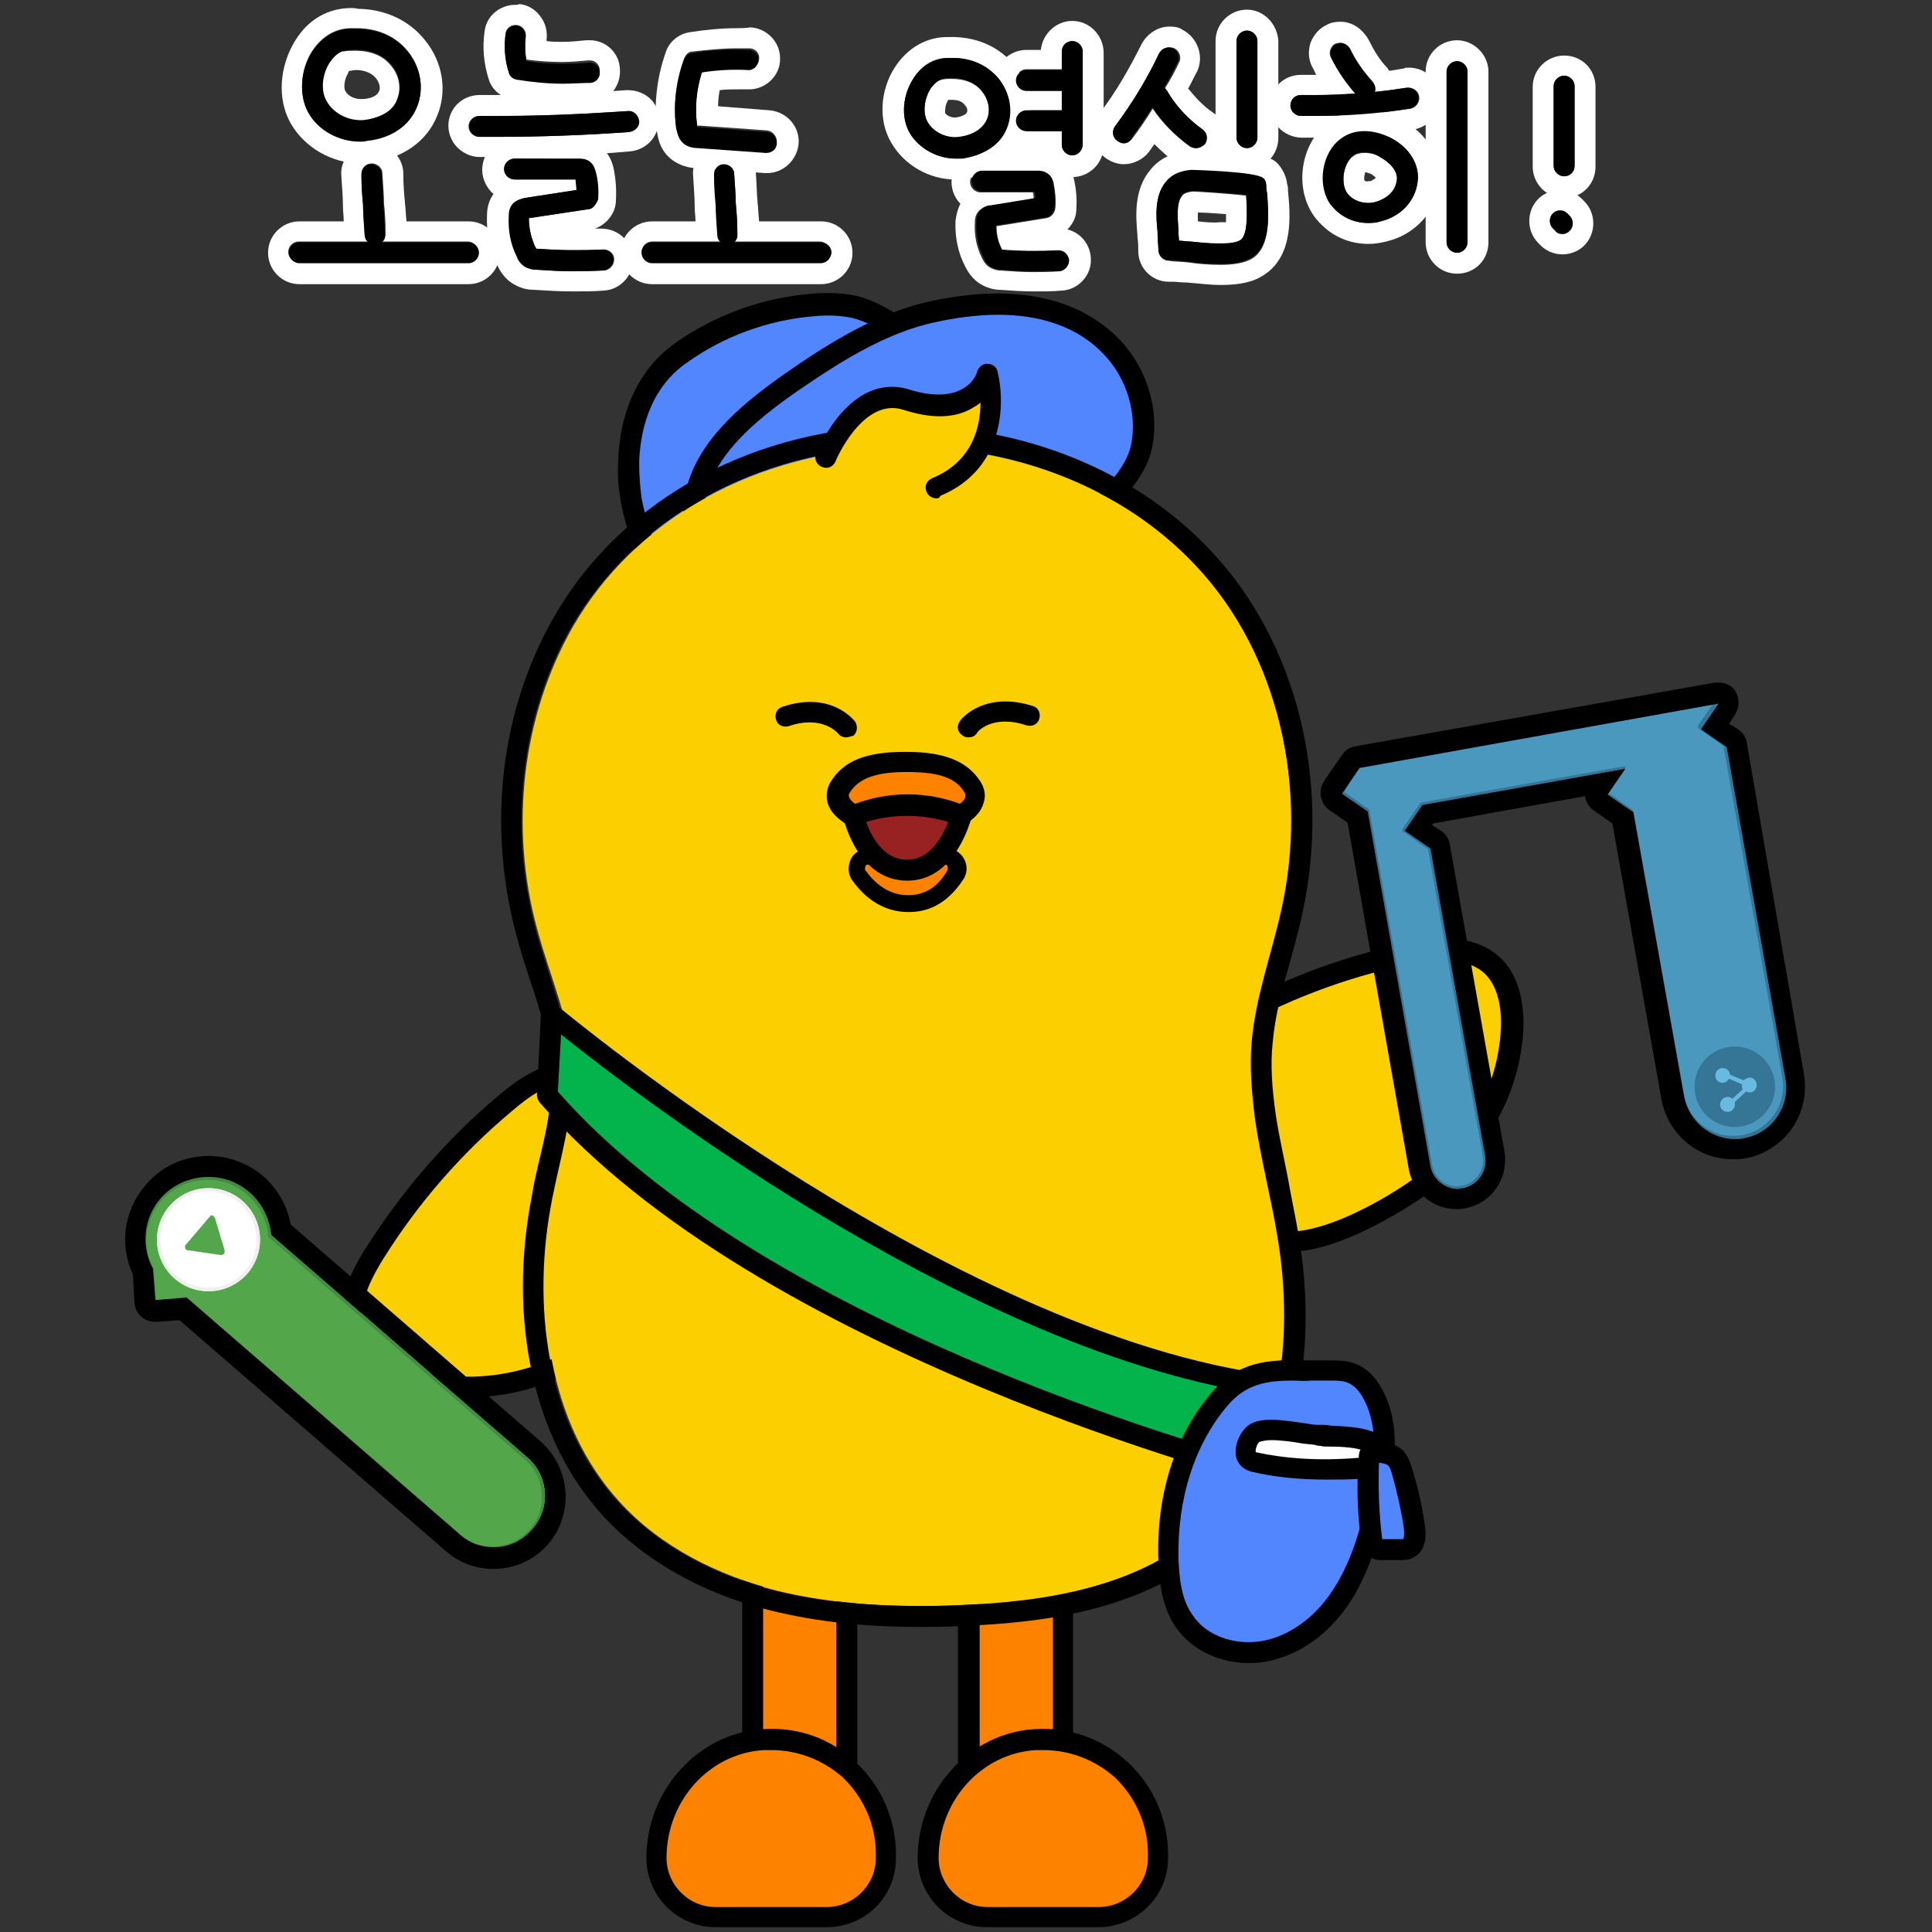 <?xml version="1.0" encoding="utf-8"?>
<!-- Generator: Adobe Illustrator 26.5.0, SVG Export Plug-In . SVG Version: 6.00 Build 0)  -->
<svg version="1.1" id="레이어_5" xmlns="http://www.w3.org/2000/svg" xmlns:xlink="http://www.w3.org/1999/xlink" x="0px"
	 y="0px" viewBox="0 0 240 240" style="enable-background:new 0 0 240 240;" xml:space="preserve">
<rect x="0" y="0" width="240" height="240" fill="#333333" stroke="none"/>
<g>
	<g>
		<path style="fill:#5186FF;" d="M78.1,57.4c0.2-5.3,2.1-10.5,6.5-13.6c4.8-3.3,10.4-5.4,16.2-5.9c1.8-0.2,3.7-0.2,5.4,0.3
			c1.9,0.5,3.6,1.5,5.2,2.6c4.7,3.4,8.5,8.4,9,14.1c0.5,5.4-2.1,10.8-5.9,14.6c-3.8,3.8-8.9,6.2-14.1,7.8c-3.1,1-6.3,1.7-9.5,1.3
			c-3.2-0.4-7.6-2.3-8.9-5.5c-1.3-3.5-3-7.3-3.7-11C78.1,60.6,78,59,78.1,57.4z"/>
		<path d="M92.6,80c-0.6,0-1.2,0-1.9-0.1c-3.8-0.4-8.5-2.6-9.9-6.4c-0.3-0.8-0.6-1.6-0.9-2.5c-1.1-2.8-2.3-5.8-2.8-8.8
			c-0.3-1.7-0.4-3.3-0.3-5l0,0c0.2-6.3,2.7-11.5,7.1-14.6c5-3.5,10.8-5.6,16.8-6.1c2.3-0.2,4.2-0.1,5.9,0.3c1.8,0.5,3.6,1.4,5.7,2.8
			c5.5,4,9,9.5,9.5,15c0.5,5.4-1.9,11.2-6.3,15.6c-3.6,3.5-8.3,6.2-14.6,8.1C98.6,79.3,95.7,80,92.6,80z M79.4,57.4
			c0,1.5,0.1,3,0.3,4.5c0.5,2.7,1.6,5.5,2.6,8.3c0.3,0.8,0.7,1.7,1,2.5c1,2.6,4.7,4.4,7.8,4.7c3.2,0.4,6.5-0.5,9-1.3
			c5.8-1.8,10.3-4.3,13.5-7.5c3.9-3.8,5.9-8.9,5.5-13.5c-0.4-4.8-3.5-9.6-8.4-13.2c-1.8-1.3-3.3-2-4.8-2.4c-1.4-0.3-3-0.4-5-0.2
			c-5.6,0.5-11,2.5-15.5,5.7C80.4,48.4,79.5,54.2,79.4,57.4L79.4,57.4z"/>
	</g>
	<g>
		<path style="fill:#5186FF;" d="M86.2,63.3c0-0.5,0.1-1,0.2-1.6c1.2-6.1,6.7-10.5,11.5-13.9c5.5-3.8,11.6-7.7,18.1-9.1
			c7.5-1.6,16.3-1.6,22.1,4.3c3.1,3.2,4.7,8,3.7,12.4c-0.9,4.2-5.6,8-8.9,10.6c-7.7,6.2-17.6,9.8-27.5,9.8
			C97.9,75.9,85.6,72.8,86.2,63.3z"/>
		<path d="M105.4,77.1c-5.6,0-13.5-1.6-17.7-6.1c-2.1-2.2-3-4.9-2.8-7.9l0,0c0-0.6,0.1-1.1,0.2-1.7c1.3-6.4,6.8-11,12-14.7
			c5.7-4,11.9-7.9,18.6-9.3c10.2-2.2,18.2-0.5,23.3,4.7c3.5,3.6,5.1,8.9,4.1,13.6c-1,4.6-5.7,8.4-9.2,11.2l-0.2,0.1
			C125.6,73.5,115.6,77.1,105.4,77.1C105.4,77.1,105.4,77.1,105.4,77.1z M124,39.1c-2.7,0-5.4,0.4-7.7,0.9
			c-6.3,1.3-12.2,5.1-17.7,8.9c-4.8,3.4-9.8,7.5-11,13.1c-0.1,0.5-0.2,1-0.2,1.4l0,0c-0.2,2.3,0.5,4.3,2.1,6
			c3.4,3.6,10.4,5.2,15.8,5.2c0,0,0,0,0,0c9.6,0,19-3.4,26.7-9.5l0.2-0.1c3.2-2.5,7.5-6,8.3-9.7c0.8-3.9-0.5-8.3-3.4-11.3
			C133.6,40.3,128.7,39.1,124,39.1z M86.2,63.3L86.2,63.3L86.2,63.3z"/>
	</g>
</g>
<g>
	<g>
		<rect x="93.5" y="183.3" style="fill:#FC8200;" width="11.7" height="50"/>
		<path d="M106.5,234.5H92.2V182h14.3V234.5z M94.8,232h9.1v-47.4h-9.1V232z"/>
	</g>
	<g>
		<path style="fill:#FC8200;" d="M110,230.3c0-8.2-6.9-14.7-15.2-14.2c-7.6,0.5-13.3,7.1-13.3,14.7v0c0,4.1,3.3,7.4,7.4,7.4h13.8
			c4.1,0,7.4-3.3,7.4-7.4V230.3z"/>
		<path d="M102.7,239.4H88.9c-4.8,0-8.6-3.9-8.6-8.6c0-8.4,6.4-15.5,14.5-16c4.4-0.3,8.5,1.2,11.6,4.2c3.1,2.9,4.9,7.1,4.9,11.3v0.5
			C111.3,235.6,107.5,239.4,102.7,239.4z M95.8,217.4c-0.3,0-0.6,0-0.9,0c-6.8,0.4-12.1,6.3-12.1,13.4c0,3.3,2.7,6.1,6.1,6.1h13.8
			c3.3,0,6.1-2.7,6.1-6.1v-0.5c0-3.6-1.5-7-4.1-9.5C102.2,218.6,99.1,217.4,95.8,217.4z"/>
	</g>
	<g>
		<rect x="120.4" y="182.3" style="fill:#FC8200;" width="11.7" height="50.1"/>
		<path d="M133.3,233.7h-14.3V181h14.3V233.7z M121.7,231.2h9.1v-47.5h-9.1V231.2z"/>
	</g>
	<g>
		<path style="fill:#FC8200;" d="M143.8,230.3c0-8.2-6.9-14.7-15.2-14.2c-7.6,0.5-13.3,7.1-13.3,14.7v0c0,4.1,3.3,7.4,7.4,7.4h13.8
			c4.1,0,7.4-3.3,7.4-7.4V230.3z"/>
		<path d="M136.4,239.4h-13.8c-4.8,0-8.6-3.9-8.6-8.6c0-8.4,6.4-15.5,14.5-16c4.4-0.3,8.5,1.2,11.7,4.2c3.1,2.9,4.9,7.1,4.9,11.3
			v0.5C145.1,235.6,141.2,239.4,136.4,239.4z M129.6,217.4c-0.3,0-0.6,0-0.9,0c-6.8,0.4-12.1,6.3-12.1,13.4c0,3.3,2.7,6.1,6.1,6.1
			h13.8c3.3,0,6.1-2.7,6.1-6.1v-0.5c0-3.6-1.5-7-4.1-9.5C136,218.6,132.9,217.4,129.6,217.4z"/>
	</g>
</g>
<g>
	<path style="fill:#FCCF00;" d="M71.2,133.2c-3.2-0.1-6.1,1.9-8.6,4c-6.3,5.3-11.8,11.6-16.2,18.6c-2,3.2-3.7,7-2.3,10.5
		c1.2,2.9,4.3,4.5,7.3,5.3c9.3,2.5,19.9-0.6,26.4-7.8"/>
	<path d="M58,173.6c-2.3,0-4.6-0.3-6.8-0.9c-2.9-0.8-6.7-2.4-8.2-6c-1.7-4.2,0.5-8.6,2.4-11.6c4.5-7.1,10-13.5,16.4-18.9
		c2.6-2.2,5.7-4.4,9.5-4.3c0.7,0,1.3,0.6,1.2,1.3s-0.6,1.3-1.3,1.2c-2.9-0.1-5.5,1.8-7.7,3.7c-6.2,5.2-11.6,11.4-15.9,18.3
		c-2.5,4-3.2,6.9-2.2,9.3c1.1,2.6,4.1,3.9,6.5,4.5c8.9,2.4,19-0.6,25.1-7.4c0.5-0.5,1.3-0.6,1.8-0.1c0.5,0.5,0.6,1.3,0.1,1.8
		C73.6,170.3,65.8,173.6,58,173.6z"/>
</g>
<g>
	<path style="fill:#FCCF00;" d="M145,134.2c1-3.1,3.9-5.1,6.7-6.7c7.1-4.1,14.9-7.2,23-8.9c3.6-0.8,7.9-1.1,10.6,1.4
		c2.3,2.1,2.7,5.6,2.5,8.7c-0.6,7.5-4.3,13.7-10.3,18.1c-4.2,3.1-15,9.5-20.2,6.9"/>
	<path d="M160.2,155.5c-1.3,0-2.5-0.2-3.5-0.7c-0.6-0.3-0.9-1.1-0.6-1.7c0.3-0.6,1.1-0.9,1.7-0.6c4.2,2.1,13.8-3,18.8-6.8
		c5.8-4.3,9.2-10.2,9.8-17.2c0.2-2.4,0-5.7-2-7.6c-1.9-1.7-4.9-2-9.5-1.1c-8,1.7-15.6,4.6-22.6,8.7c-2.5,1.5-5.2,3.3-6.1,6
		c-0.2,0.7-0.9,1.1-1.6,0.8c-0.7-0.2-1.1-0.9-0.8-1.6c1.1-3.5,4.3-5.7,7.3-7.5c7.3-4.2,15.2-7.3,23.4-9c3.5-0.7,8.4-1.4,11.8,1.7
		c2.8,2.6,3.1,6.7,2.9,9.7c-0.7,7.7-4.4,14.3-10.9,19C177.7,148.1,167.5,155.5,160.2,155.5z"/>
</g>
<g>
	<g>
		<path style="fill:#FCCF00;" d="M156,139.1c-0.5-3.2-0.7-6.4-0.4-9.7c0.5-5.6,2.5-10.9,3.7-16.4c3.2-14.9-0.3-31.6-10.7-42.7
			c-20.8-22.1-62-19.1-77.4,7.5c-6.4,11.2-7.9,25-4.5,37.5c1.6,6.1,4.4,12,4.5,18.3c0.1,5.2-1.4,10.2-2.4,15.3
			c-2.6,13.1-0.8,27.9,8.2,37.7c5.1,5.6,12.2,9.1,19.6,11c7.4,1.8,15,2.1,22.6,1.8c11.1-0.4,22.9-2.2,30.9-9.9
			c9.3-8.8,10.9-23.2,8.8-35.8C158.1,148.9,156.8,144,156,139.1z"/>
		<path d="M112.6,55.5c13.3,0,26.7,4.9,35.9,14.7c10.5,11.1,14,27.8,10.7,42.7c-1.2,5.5-3.2,10.8-3.7,16.4c-0.3,3.2,0,6.5,0.4,9.7
			c0.7,4.9,2,9.8,2.8,14.7c2.1,12.6,0.5,27-8.8,35.8c-8,7.6-19.9,9.5-30.9,9.9c-1.7,0.1-3.3,0.1-5,0.1c-5.9,0-11.9-0.5-17.6-1.9
			c-7.4-1.8-14.4-5.4-19.6-11c-9-9.8-10.8-24.6-8.2-37.7c1-5.1,2.6-10.1,2.4-15.3c-0.2-6.3-2.9-12.2-4.5-18.3
			c-3.3-12.5-1.9-26.3,4.5-37.5C79.7,63,96.1,55.5,112.6,55.5 M112.6,52.9c-18.6,0-35.3,9-43.7,23.6c-6.7,11.6-8.4,25.9-4.8,39.5
			c0.5,1.9,1.1,3.8,1.7,5.6c1.4,4.2,2.6,8.1,2.7,12.1c0.1,3.6-0.7,7.1-1.6,10.8c-0.3,1.3-0.6,2.6-0.8,3.9c-3.1,15.6,0.2,30.6,8.9,40
			c5.1,5.5,12.3,9.6,20.9,11.7c5.3,1.3,11.3,2,18.2,2c1.6,0,3.3,0,5.1-0.1c10.4-0.4,23.5-1.9,32.6-10.6c8.7-8.3,12.2-22.2,9.5-38.1
			c-0.4-2.3-0.9-4.6-1.3-6.9c-0.5-2.6-1.1-5.2-1.5-7.8c-0.5-3.5-0.7-6.4-0.4-9.1c0.3-3.4,1.2-6.7,2.2-10.2c0.5-1.9,1.1-3.9,1.5-5.9
			c3.6-16.5-0.8-33.8-11.4-45C141.2,58.6,127.4,52.9,112.6,52.9L112.6,52.9z"/>
	</g>
	<g>
		<path style="fill:#FCCF00;" d="M102.7,56.8c0,0,3.7-9.1,10-7.1c8.3,2.7,10-3.1,10-3.1s2.7,10.2-6.4,14"/>
		<path d="M116.3,61.9c-0.5,0-1-0.3-1.2-0.8c-0.3-0.7,0-1.4,0.7-1.7c5.1-2.1,6-6.5,6-9.4c-0.3,0.3-0.7,0.5-1.2,0.8
			c-2.2,1.2-5,1.2-8.4,0.1c-5-1.6-8.4,6.3-8.4,6.4c-0.3,0.7-1,1-1.7,0.7c-0.7-0.3-1-1-0.7-1.7c0.2-0.4,4.2-10.2,11.6-7.9
			c2.9,0.9,5.3,0.8,6.9-0.3c1.2-0.8,1.5-1.9,1.5-2c0.2-0.5,0.7-1,1.3-0.9c0.6,0,1.1,0.4,1.2,0.9c1,3.9,0.9,12.2-7.1,15.5
			C116.7,61.9,116.5,61.9,116.3,61.9z"/>
	</g>
</g>
<g>
	<g>
		<path style="fill:#03B34B;" d="M68.5,125.9c0,0,50.5,42.5,91.9,46.4c0,0-0.5,7.8-2.6,10.9c0,0-62.6-15.7-89.8-47.3L68.5,125.9z"/>
		<path d="M157.8,184.6c-0.1,0-0.2,0-0.3,0c-0.6-0.2-63.3-16.2-90.5-47.7c-0.2-0.3-0.3-0.6-0.3-0.9l0.5-10.1c0-0.5,0.3-0.9,0.8-1.1
			c0.5-0.2,1-0.1,1.3,0.2c0.5,0.4,50.7,42.3,91.2,46.1c0.7,0.1,1.2,0.7,1.2,1.4c-0.1,0.8-0.6,8.3-2.8,11.6
			C158.7,184.4,158.3,184.6,157.8,184.6z M69.3,135.6c25,28.5,80,44.1,87.9,46.2c1-2.2,1.6-6,1.9-8.3c-36.4-4.1-79.7-37.2-89.4-45
			L69.3,135.6z"/>
	</g>
	<g>
		<g>
			<path style="fill:#5186FF;" d="M165.2,170.3c1,0,1.9,0,2.8,0.4c1.1,0.5,1.9,1.5,2.5,2.6c2.1,4,1.5,8.9,0.5,13.3
				c-0.9,3.9-2,7.8-4.1,11.2c-2.1,3.4-5.3,6.3-9.2,7.2c-3.9,1-8.4-0.3-10.7-3.6c-1.5-2.2-1.9-5-2-7.6c-0.2-7.2,1.7-14.6,6.4-20.1
				C155.3,169.4,159.9,170.3,165.2,170.3z"/>
			<path d="M155.2,206.6c-3.7,0-7.1-1.6-9.1-4.4c-1.8-2.6-2.1-5.8-2.2-8.3c-0.3-8.3,2.1-15.7,6.7-21c3.6-4.2,7.8-4,12.3-3.9
				c0.8,0,1.6,0,2.4,0l0,0c1,0,2.2,0,3.3,0.5c1.2,0.5,2.3,1.6,3.1,3.1c2.4,4.4,1.6,9.7,0.6,14.2c-0.8,3.6-2,7.9-4.2,11.6
				c-2.5,4.1-6,6.8-9.9,7.8C157.1,206.5,156.1,206.6,155.2,206.6z M160.6,171.5c-3.2,0-5.8,0.4-8.1,3.1c-4.1,4.8-6.3,11.6-6.1,19.2
				c0.1,2.1,0.3,4.9,1.8,6.9c1.8,2.7,5.7,3.9,9.3,3c3.2-0.8,6.3-3.2,8.4-6.7c2.1-3.4,3.2-7.4,3.9-10.8c0.9-4.1,1.6-8.7-0.4-12.4
				c-0.5-1-1.2-1.7-1.9-2c-0.6-0.3-1.5-0.3-2.3-0.3c-0.8,0-1.6,0-2.4,0C162,171.6,161.3,171.5,160.6,171.5z"/>
		</g>
		<g>
			<path style="fill:#FFFFFF;" d="M163.6,178.3c-2.2-0.2-5.8-1.1-7.5-0.3c-1.2,0.5-2,3.2-0.3,3.6c4.3,1,8.8,1.1,13.2,0.8
				c1.6-0.1,3.9-1.5,1.9-2.9c-1.6-1.1-4.9-1-6.7-1.1C163.9,178.3,163.7,178.3,163.6,178.3z"/>
			<path d="M164.8,183.8c-3.4,0-6.5-0.3-9.4-1c-1.1-0.3-1.8-1.1-1.9-2.2c-0.1-1.5,0.8-3.2,2-3.8c1.7-0.8,4.3-0.3,6.6,0
				c0.6,0.1,1.1,0.2,1.6,0.2h0c0.2,0,0.3,0,0.5,0c0.3,0,0.7,0,1.1,0.1c2.1,0.1,4.7,0.2,6.3,1.3c1.5,1.1,1.4,2.3,1.2,2.8
				c-0.4,1.4-2.3,2.3-3.8,2.5C167.5,183.8,166.1,183.8,164.8,183.8z M157.9,178.9c-0.6,0-1,0.1-1.4,0.2c-0.3,0.1-0.6,1-0.5,1.3
				c3.7,0.8,7.8,1.1,12.7,0.7c0.6,0,1.1-0.3,1.4-0.5c0,0-0.1-0.1-0.1-0.1c-1-0.7-3.3-0.8-4.9-0.8c-0.4,0-0.8,0-1.1-0.1
				c-0.2,0-0.4,0-0.6-0.1l0,0c-0.5-0.1-1.1-0.1-1.7-0.2C160.6,179.1,159.1,178.9,157.9,178.9z"/>
		</g>
		<g>
			<path style="fill:#5186FF;" d="M171,180.4c-0.2,0-0.5,0-0.7,0.1c-0.1,0.1-0.2,0.3-0.2,0.5c-0.3,3.4-0.2,6.9,0.3,10.3
				c0.1,0.4,0.1,0.8,0.5,1c0.2,0.2,0.5,0.2,0.8,0.2c0.7,0,1.4,0,2.1,0c0.4,0,0.9,0,1.3-0.2c0.8-0.5,0.8-1.7,0.7-2.6
				c-0.3-2.2-0.8-4.5-1.5-6.6C173.7,180.8,173.4,180.6,171,180.4z"/>
			<path d="M173.9,193.8c-0.1,0-0.1,0-0.2,0l-2.1,0c-0.3,0-0.9,0-1.5-0.4c-0.8-0.5-1-1.5-1-1.9c-0.5-3.5-0.6-7.1-0.3-10.6
				c0-0.3,0.1-0.9,0.6-1.3c0.6-0.6,1.4-0.5,1.7-0.5l0,0c2.9,0.3,3.6,0.9,4.4,3.6c0.7,2.3,1.2,4.6,1.5,6.8c0.3,1.9-0.2,3.3-1.3,3.9
				C175.1,193.8,174.4,193.8,173.9,193.8z M171.7,191.2l2,0c0.2,0,0.6,0,0.6,0c0,0,0.2-0.2,0.1-1.3c-0.3-2.1-0.8-4.3-1.4-6.5
				c-0.4-1.4-0.4-1.5-1.7-1.7C171.2,184.9,171.3,188,171.7,191.2C171.7,191.2,171.7,191.2,171.7,191.2z"/>
		</g>
	</g>
</g>
<g>
	<g>
		<path d="M120.3,91.6c-0.3,0-0.6-0.1-0.8-0.3c-0.6-0.4-0.7-1.2-0.2-1.8c0.1-0.2,3-3.7,9-1.8c0.7,0.2,1,0.9,0.8,1.6
			c-0.2,0.7-0.9,1-1.6,0.8c-4.2-1.4-6.1,0.8-6.1,0.9C121.1,91.5,120.7,91.6,120.3,91.6z"/>
		<path d="M105.1,91.6c-0.4,0-0.8-0.2-1-0.5c-0.1-0.1-2-2.3-6.1-0.9c-0.7,0.2-1.4-0.1-1.6-0.8c-0.2-0.7,0.1-1.4,0.8-1.6
			c6-2,8.8,1.6,9,1.8c0.4,0.6,0.3,1.4-0.2,1.8C105.6,91.5,105.3,91.6,105.1,91.6z"/>
	</g>
	<g>
		<g>
			<g>
				<path style="fill:#FC8200;" d="M117.5,106.3c1.1,0,1.8,1.3,1.2,2.3c-1,1.7-2.7,3.6-5.8,3.6c-3,0-5-1.9-6.1-3.5
					c-0.7-1,0-2.4,1.1-2.4H117.5z"/>
				<path d="M112.9,113.3c-3.5,0-5.7-2.1-7-3.9c-0.6-0.8-0.6-1.8-0.2-2.7c0.4-0.8,1.3-1.3,2.2-1.3h9.7c0.9,0,1.7,0.5,2.1,1.2
					c0.5,0.8,0.5,1.8,0,2.6C118.5,111,116.5,113.3,112.9,113.3z M107.8,107.4c-0.2,0-0.2,0.1-0.3,0.2c0,0.1-0.1,0.3,0,0.5
					c1,1.4,2.7,3.1,5.3,3.1c2.1,0,3.7-1,4.9-3.1c0.1-0.2,0-0.4,0-0.5c0-0.1-0.1-0.2-0.3-0.2H107.8z"/>
			</g>
			<g>
				<path style="fill:#FC8200;" d="M120.9,97.7c-1.4-2.2-3.9-3.1-8.2-3.1c-4.3,0-6.9,0.9-8.2,3.1c-0.8,1.3-0.2,2.6,1.6,3.6
					c2.5,1.4,5.9,1.4,8.8,1.2c1.6-0.1,3.2-0.4,4.6-1.2C121.1,100.4,121.7,99.1,120.9,97.7z"/>
				<path d="M112.3,104c-2.4,0-4.9-0.3-7-1.5c-1.3-0.8-2.2-1.7-2.5-2.8c-0.2-0.9-0.1-1.8,0.4-2.6c1.6-2.6,4.4-3.7,9.2-3.7
					c0.1,0,0.1,0,0.2,0c4.8,0,7.6,1.2,9.2,3.7l0,0c0.5,0.8,0.7,1.7,0.4,2.6c-0.3,1.1-1.1,2-2.5,2.8c-1.4,0.8-3.1,1.3-5.1,1.4
					C114,103.9,113.2,104,112.3,104z M112.6,95.9c-3.8,0-5.9,0.8-7,2.5c-0.2,0.3-0.2,0.5-0.1,0.6c0,0.2,0.3,0.6,1.2,1.2
					c2.2,1.3,5.3,1.3,8,1.1c1.6-0.1,3-0.5,4-1.1c1-0.6,1.2-1,1.2-1.2c0-0.1,0.1-0.3-0.1-0.6C118.7,96.6,116.6,95.9,112.6,95.9
					C112.6,95.9,112.6,95.9,112.6,95.9z"/>
			</g>
		</g>
		<g>
			<path style="fill:#982121;" d="M106,101.3L106,101.3c0,0,1.6,6.8,6.7,6.8c5.1,0,6.7-6.8,6.7-6.8h0
				C115.1,99.6,110.3,99.6,106,101.3z"/>
			<path d="M112.7,109.4c-6.1,0-7.9-7.5-7.9-7.8l-0.2-1.1l1-0.4c4.6-1.9,9.7-1.9,14.3,0l1,0.4l-0.2,1.1
				C120.5,102,118.7,109.4,112.7,109.4z M107.6,102.1c0.6,1.7,2.1,4.7,5.1,4.7c2.9,0,4.4-3,5.1-4.7
				C114.4,101.1,110.9,101.1,107.6,102.1z"/>
		</g>
	</g>
</g>
<g>
	<g>
		<g>
			<defs>
				<path id="SVGID_1_" d="M213.5,87.4l-2.2,3.2l3.2,2.2l7.3,41.2c0.6,3.5-1.7,6.8-5.2,7.4c-3.5,0.6-6.8-1.7-7.4-5.2l-6.3-35.3
					l-3.2-2.2l2.2-3.2l-25.2,4.5l-2.2,3.2l3.2,2.2l6.8,38.2c0.3,1.9-0.9,3.6-2.8,4c-1.9,0.3-3.6-0.9-4-2.8l-7.8-44.1l-3.2-2.2
					l2.2-3.2L213.5,87.4z"/>
			</defs>
			<clipPath id="SVGID_00000041257033298299172580000009551377077051345546_">
				<use xlink:href="#SVGID_1_"  style="overflow:visible;"/>
			</clipPath>
			<g style="clip-path:url(#SVGID_00000041257033298299172580000009551377077051345546_);">
				<defs>
					
						<rect id="SVGID_00000157287339373161829470000017152078762585346480_" x="-351.9" y="-387" transform="matrix(0.985 -0.175 0.175 0.985 -22.248 23.977)" width="953.8" height="1050.8"/>
				</defs>
				<clipPath id="SVGID_00000173856977725185301990000007267674183734203779_">
					<use xlink:href="#SVGID_00000157287339373161829470000017152078762585346480_"  style="overflow:visible;"/>
				</clipPath>
				<polygon style="clip-path:url(#SVGID_00000173856977725185301990000007267674183734203779_);fill:#4B98BE;" points="215.4,84.7 
					225.6,142.1 173.4,149 163.6,93.9 				"/>
			</g>
		</g>
		<g>
			<path style="fill:#357595;" d="M181.1,147.8c-0.7,0-1.5-0.2-2.1-0.7c-0.8-0.6-1.3-1.4-1.5-2.3l-7.8-44l-3.1-2.2
				c-0.1-0.1-0.1-0.2-0.1-0.3l2.2-3.2c0,0,0.1-0.1,0.1-0.1l44.6-7.9c0.1,0,0.2,0,0.2,0.1c0,0.1,0,0.2,0,0.2l-2.1,3l3,2.1
				c0,0,0.1,0.1,0.1,0.1l7.3,41.2c0.6,3.6-1.8,7-5.4,7.7c-3.6,0.6-7-1.8-7.7-5.4l-6.2-35.2l-3.1-2.2c-0.1-0.1-0.1-0.2-0.1-0.3
				l1.9-2.8l-24.6,4.4l-2,2.9l3,2.1c0,0,0.1,0.1,0.1,0.1l6.8,38.2c0.4,2-1,3.9-3,4.2C181.5,147.8,181.3,147.8,181.1,147.8z
				 M167,98.4l3,2.1c0,0,0.1,0.1,0.1,0.1l7.8,44.1c0.1,0.8,0.6,1.6,1.3,2.1c0.7,0.5,1.6,0.7,2.4,0.5c1.7-0.3,2.9-2,2.6-3.7
				l-6.8-38.1l-3.1-2.2c-0.1-0.1-0.1-0.2-0.1-0.3l2.2-3.2c0,0,0.1-0.1,0.1-0.1l25.2-4.5c0.1,0,0.2,0,0.2,0.1c0,0.1,0,0.2,0,0.2
				l-2.1,3l3,2.1c0,0,0.1,0.1,0.1,0.1l6.3,35.3c0.6,3.4,3.8,5.6,7.2,5c3.4-0.6,5.6-3.8,5-7.2l-7.3-41.1l-3.1-2.2
				c0,0-0.1-0.1-0.1-0.1c0-0.1,0-0.1,0-0.2l1.9-2.8l-44,7.8L167,98.4z"/>
		</g>
		<g>
			<defs>
				<circle id="SVGID_00000011027993786393844270000005569535849448739001_" cx="215.5" cy="135" r="5"/>
			</defs>
			<clipPath id="SVGID_00000150063684712704865220000008903794764862304167_">
				<use xlink:href="#SVGID_00000011027993786393844270000005569535849448739001_"  style="overflow:visible;"/>
			</clipPath>
			<g style="clip-path:url(#SVGID_00000150063684712704865220000008903794764862304167_);">
				<defs>
					
						<rect id="SVGID_00000122718165149751961190000016986542732213960341_" x="-351.9" y="-387" transform="matrix(0.985 -0.175 0.175 0.985 -22.248 23.977)" width="953.8" height="1050.8"/>
				</defs>
				<clipPath id="SVGID_00000144327016646059588240000004328546559325738634_">
					<use xlink:href="#SVGID_00000122718165149751961190000016986542732213960341_"  style="overflow:visible;"/>
				</clipPath>
				
					<rect x="208.2" y="127.7" transform="matrix(0.985 -0.175 0.175 0.985 -20.279 39.725)" style="clip-path:url(#SVGID_00000144327016646059588240000004328546559325738634_);fill:#357595;" width="14.6" height="14.6"/>
			</g>
		</g>
		<g>
			<defs>
				<path id="SVGID_00000182488197629768952490000001424051839330738611_" d="M218.2,134.6c0.1,0.5-0.2,1-0.7,1.1
					c-0.2,0-0.4,0-0.6-0.1l-1.4,1.3c0,0,0,0.1,0,0.1c0.1,0.5-0.2,1-0.7,1.1c-0.5,0.1-1-0.2-1.1-0.7s0.2-1,0.7-1.1
					c0.3-0.1,0.6,0,0.8,0.2l1.3-1.2c-0.1-0.1-0.1-0.2-0.1-0.3c0-0.1,0-0.2,0-0.3l-1.6-0.7c-0.1,0.2-0.4,0.4-0.6,0.5
					c-0.5,0.1-1-0.2-1.1-0.7c-0.1-0.5,0.2-1,0.7-1.1c0.5-0.1,1,0.2,1.1,0.7c0,0,0,0.1,0,0.1l1.7,0.7c0.1-0.1,0.3-0.2,0.5-0.3
					C217.6,133.7,218.1,134.1,218.2,134.6z"/>
			</defs>
			<clipPath id="SVGID_00000180351014189172771640000000876398664902027684_">
				<use xlink:href="#SVGID_00000182488197629768952490000001424051839330738611_"  style="overflow:visible;"/>
			</clipPath>
			<g style="clip-path:url(#SVGID_00000180351014189172771640000000876398664902027684_);">
				<defs>
					
						<rect id="SVGID_00000103228719712402818830000006681231494474669462_" x="-351.9" y="-387" transform="matrix(0.985 -0.175 0.175 0.985 -22.248 23.977)" width="953.8" height="1050.8"/>
				</defs>
				<clipPath id="SVGID_00000161607680560611156440000003551844862861888685_">
					<use xlink:href="#SVGID_00000103228719712402818830000006681231494474669462_"  style="overflow:visible;"/>
				</clipPath>
				
					<rect x="211.1" y="130" transform="matrix(0.985 -0.175 0.175 0.985 -20.265 39.776)" style="clip-path:url(#SVGID_00000161607680560611156440000003551844862861888685_);fill:#68BAE0;" width="9.5" height="10.1"/>
			</g>
		</g>
	</g>
	<g>
		<g>
			<defs>
				<path id="SVGID_00000107571173077619984170000008767985488247192207_" d="M213.5,87.4l-2.2,3.2l3.2,2.2l7.3,41.2
					c0.6,3.5-1.7,6.8-5.2,7.4c-3.5,0.6-6.8-1.7-7.4-5.2l-6.3-35.3l-3.2-2.2l2.2-3.2l-25.2,4.5l-2.2,3.2l3.2,2.2l6.8,38.2
					c0.3,1.9-0.9,3.6-2.8,4c-1.9,0.3-3.6-0.9-4-2.8l-7.8-44.1l-3.2-2.2l2.2-3.2L213.5,87.4z"/>
			</defs>
			<clipPath id="SVGID_00000150803571595010921280000003888808869042965929_">
				<use xlink:href="#SVGID_00000107571173077619984170000008767985488247192207_"  style="overflow:visible;"/>
			</clipPath>
			<g style="clip-path:url(#SVGID_00000150803571595010921280000003888808869042965929_);">
				<defs>
					
						<rect id="SVGID_00000115488113034862824430000005170013643747253922_" x="-351.9" y="-387" transform="matrix(0.985 -0.175 0.175 0.985 -22.248 23.977)" width="953.8" height="1050.8"/>
				</defs>
				<clipPath id="SVGID_00000036220977472448754190000004422459267498255765_">
					<use xlink:href="#SVGID_00000115488113034862824430000005170013643747253922_"  style="overflow:visible;"/>
				</clipPath>
				<polygon style="clip-path:url(#SVGID_00000036220977472448754190000004422459267498255765_);fill:#4B98BE;" points="215.4,84.7 
					225.6,142.1 173.4,149 163.6,93.9 				"/>
			</g>
		</g>
		<g>
			<path style="fill:#357595;" d="M181.1,147.8c-0.7,0-1.5-0.2-2.1-0.7c-0.8-0.6-1.3-1.4-1.5-2.3l-7.8-44l-3.1-2.2
				c-0.1-0.1-0.1-0.2-0.1-0.3l2.2-3.2c0,0,0.1-0.1,0.1-0.1l44.6-7.9c0.1,0,0.2,0,0.2,0.1c0,0.1,0,0.2,0,0.2l-2.1,3l3,2.1
				c0,0,0.1,0.1,0.1,0.1l7.3,41.2c0.6,3.6-1.8,7-5.4,7.7c-3.6,0.6-7-1.8-7.7-5.4l-6.2-35.2l-3.1-2.2c-0.1-0.1-0.1-0.2-0.1-0.3
				l1.9-2.8l-24.6,4.4l-2,2.9l3,2.1c0,0,0.1,0.1,0.1,0.1l6.8,38.2c0.4,2-1,3.9-3,4.2C181.5,147.8,181.3,147.8,181.1,147.8z
				 M167,98.4l3,2.1c0,0,0.1,0.1,0.1,0.1l7.8,44.1c0.1,0.8,0.6,1.6,1.3,2.1c0.7,0.5,1.6,0.7,2.4,0.5c1.7-0.3,2.9-2,2.6-3.7
				l-6.8-38.1l-3.1-2.2c-0.1-0.1-0.1-0.2-0.1-0.3l2.2-3.2c0,0,0.1-0.1,0.1-0.1l25.2-4.5c0.1,0,0.2,0,0.2,0.1c0,0.1,0,0.2,0,0.2
				l-2.1,3l3,2.1c0,0,0.1,0.1,0.1,0.1l6.3,35.3c0.6,3.4,3.8,5.6,7.2,5c3.4-0.6,5.6-3.8,5-7.2l-7.3-41.1l-3.1-2.2
				c0,0-0.1-0.1-0.1-0.1c0-0.1,0-0.1,0-0.2l1.9-2.8l-44,7.8L167,98.4z"/>
		</g>
		<g>
			<defs>
				<circle id="SVGID_00000062156366700873152440000002420630512907926410_" cx="215.5" cy="135" r="5"/>
			</defs>
			<clipPath id="SVGID_00000096020328030632880650000014888732053954377381_">
				<use xlink:href="#SVGID_00000062156366700873152440000002420630512907926410_"  style="overflow:visible;"/>
			</clipPath>
			<g style="clip-path:url(#SVGID_00000096020328030632880650000014888732053954377381_);">
				<defs>
					
						<rect id="SVGID_00000090268535688604136210000011471603288822284733_" x="-351.9" y="-387" transform="matrix(0.985 -0.175 0.175 0.985 -22.248 23.977)" width="953.8" height="1050.8"/>
				</defs>
				<clipPath id="SVGID_00000163765772730030482640000018315691274799448252_">
					<use xlink:href="#SVGID_00000090268535688604136210000011471603288822284733_"  style="overflow:visible;"/>
				</clipPath>
				
					<rect x="208.2" y="127.7" transform="matrix(0.985 -0.175 0.175 0.985 -20.279 39.725)" style="clip-path:url(#SVGID_00000163765772730030482640000018315691274799448252_);fill:#357595;" width="14.6" height="14.6"/>
			</g>
		</g>
		<g>
			<defs>
				<path id="SVGID_00000161594732709484662550000008892607285330601128_" d="M218.2,134.6c0.1,0.5-0.2,1-0.7,1.1
					c-0.2,0-0.4,0-0.6-0.1l-1.4,1.3c0,0,0,0.1,0,0.1c0.1,0.5-0.2,1-0.7,1.1c-0.5,0.1-1-0.2-1.1-0.7s0.2-1,0.7-1.1
					c0.3-0.1,0.6,0,0.8,0.2l1.3-1.2c-0.1-0.1-0.1-0.2-0.1-0.3c0-0.1,0-0.2,0-0.3l-1.6-0.7c-0.1,0.2-0.4,0.4-0.6,0.5
					c-0.5,0.1-1-0.2-1.1-0.7c-0.1-0.5,0.2-1,0.7-1.1c0.5-0.1,1,0.2,1.1,0.7c0,0,0,0.1,0,0.1l1.7,0.7c0.1-0.1,0.3-0.2,0.5-0.3
					C217.6,133.7,218.1,134.1,218.2,134.6z"/>
			</defs>
			<clipPath id="SVGID_00000153667384617929912500000003838616411040721325_">
				<use xlink:href="#SVGID_00000161594732709484662550000008892607285330601128_"  style="overflow:visible;"/>
			</clipPath>
			<g style="clip-path:url(#SVGID_00000153667384617929912500000003838616411040721325_);">
				<defs>
					
						<rect id="SVGID_00000086679361627429168810000018110750355125369510_" x="-351.9" y="-387" transform="matrix(0.985 -0.175 0.175 0.985 -22.248 23.977)" width="953.8" height="1050.8"/>
				</defs>
				<clipPath id="SVGID_00000121261099963222637130000007105935992170180495_">
					<use xlink:href="#SVGID_00000086679361627429168810000018110750355125369510_"  style="overflow:visible;"/>
				</clipPath>
				
					<rect x="211.1" y="130" transform="matrix(0.985 -0.175 0.175 0.985 -20.265 39.776)" style="clip-path:url(#SVGID_00000121261099963222637130000007105935992170180495_);fill:#68BAE0;" width="9.5" height="10.1"/>
			</g>
		</g>
	</g>
	<path d="M213.5,87.4l-2.2,3.2l3.2,2.2l7.3,41.2c0.6,3.5-1.7,6.8-5.2,7.4c-0.4,0.1-0.8,0.1-1.1,0.1c-3,0-5.7-2.2-6.3-5.3l-6.3-35.3
		l-3.2-2.2l2.2-3.2l-25.2,4.5l-2.2,3.2l3.2,2.2l6.8,38.2c0.3,1.9-0.9,3.6-2.8,4c-0.2,0-0.4,0.1-0.6,0.1c-1.6,0-3.1-1.2-3.4-2.8
		l-7.8-44.1l-3.2-2.2l2.2-3.2L213.5,87.4 M213.5,84.8c-0.1,0-0.3,0-0.5,0l-44.6,7.9c-0.7,0.1-1.3,0.5-1.7,1.1l-2.2,3.2
		c-0.8,1.2-0.5,2.8,0.6,3.6l2.3,1.6l7.6,43c0.5,2.9,3,5,5.9,5c0.4,0,0.7,0,1.1-0.1c3.3-0.6,5.4-3.7,4.9-7l-6.8-38.2
		c-0.1-0.7-0.5-1.3-1.1-1.7l-1.1-0.7l0.1-0.2l18.9-3.4c0.1,0.7,0.5,1.4,1.1,1.8l2.3,1.6l6.1,34.3c0.8,4.3,4.5,7.4,8.8,7.4
		c0.5,0,1.1,0,1.6-0.1c4.9-0.9,8.1-5.5,7.3-10.4L217,92.3c-0.1-0.7-0.5-1.3-1.1-1.7l-1.1-0.7l0.7-1.1c0.6-0.9,0.6-2,0.1-2.9
		C215.2,85.2,214.4,84.8,213.5,84.8L213.5,84.8z"/>
</g>
<g>
	<g>
		<g>
			<defs>
				<path id="SVGID_00000087385020379894621720000004653673668763281055_" d="M31,148.1c1.6,1.4,2.5,3.3,2.7,5.3L65.5,181
					c2.7,2.3,3,6.4,0.6,9c-2.3,2.7-6.4,3-9,0.6l-33.9-29.4l0,0l-3.9,0.3l-0.3-3.9l0,0c-1.5-2.8-1.2-6.3,1-8.8
					C22.8,145.6,27.7,145.3,31,148.1z"/>
			</defs>
			<clipPath id="SVGID_00000034790970799961068070000005676861269523493275_">
				<use xlink:href="#SVGID_00000087385020379894621720000004653673668763281055_"  style="overflow:visible;"/>
			</clipPath>
			<g style="clip-path:url(#SVGID_00000034790970799961068070000005676861269523493275_);">
				<defs>
					
						<rect id="SVGID_00000106141933177880950300000002388880296812439990_" x="-252.7" y="92.2" transform="matrix(0.655 -0.755 0.755 0.655 -389.325 382.412)" width="953.8" height="1050.8"/>
				</defs>
				<clipPath id="SVGID_00000169535552523110324500000005986984414793488007_">
					<use xlink:href="#SVGID_00000106141933177880950300000002388880296812439990_"  style="overflow:visible;"/>
				</clipPath>
				
					<rect x="31.4" y="136.8" transform="matrix(0.655 -0.755 0.755 0.655 -113.739 90.808)" style="clip-path:url(#SVGID_00000169535552523110324500000005986984414793488007_);fill:#53A649;" width="22.4" height="66.4"/>
			</g>
		</g>
		<g>
			<path style="fill:#428A45;" d="M61.2,192.5c-1.6,0-3.1-0.6-4.3-1.6l-33.9-29.4l-3.8,0.3c-0.1,0-0.1,0-0.2-0.1
				c0,0-0.1-0.1-0.1-0.1l-0.3-3.9c0,0,0,0,0,0c-1.5-2.9-1.1-6.5,1-8.9c1.4-1.6,3.3-2.6,5.5-2.7c2.1-0.2,4.2,0.5,5.8,1.9l0,0
				c1.6,1.4,2.6,3.3,2.7,5.4l31.8,27.5c1.3,1.2,2.1,2.8,2.3,4.5c0.1,1.8-0.4,3.5-1.6,4.8c-1.2,1.3-2.8,2.1-4.5,2.3
				C61.6,192.5,61.4,192.5,61.2,192.5z M23.1,161.1c0.1,0,0.1,0,0.1,0.1l33.9,29.4c1.2,1.1,2.9,1.6,4.5,1.5c1.6-0.1,3.2-0.9,4.2-2.1
				c1.1-1.2,1.6-2.8,1.5-4.5c-0.1-1.6-0.9-3.2-2.1-4.2l-31.8-27.6c0,0-0.1-0.1-0.1-0.1c-0.1-2-1.1-3.9-2.6-5.2l0,0
				c-1.5-1.3-3.5-2-5.5-1.8c-2,0.1-3.9,1.1-5.2,2.6c-2,2.4-2.4,5.8-0.9,8.5c0,0.1,0,0.1,0,0.2l0.3,3.6L23.1,161.1
				C23.1,161.1,23.1,161.1,23.1,161.1z"/>
		</g>
		<g>
			<defs>
				<circle id="SVGID_00000132065285228059967450000006110044081488658075_" cx="25.9" cy="154" r="6.4"/>
			</defs>
			<clipPath id="SVGID_00000042004156352567806270000005489605652691366560_">
				<use xlink:href="#SVGID_00000132065285228059967450000006110044081488658075_"  style="overflow:visible;"/>
			</clipPath>
			<g style="clip-path:url(#SVGID_00000042004156352567806270000005489605652691366560_);">
				<defs>
					
						<rect id="SVGID_00000020390876461260859360000002442347295372907170_" x="-252.7" y="92.2" transform="matrix(0.655 -0.755 0.755 0.655 -389.325 382.412)" width="953.8" height="1050.8"/>
				</defs>
				<clipPath id="SVGID_00000040542620068514958300000010719259647780561287_">
					<use xlink:href="#SVGID_00000020390876461260859360000002442347295372907170_"  style="overflow:visible;"/>
				</clipPath>
				
					<circle style="clip-path:url(#SVGID_00000040542620068514958300000010719259647780561287_);fill:#FFFFFF;" cx="25.9" cy="154" r="6.4"/>
			</g>
		</g>
		<g>
			<defs>
				<circle id="SVGID_00000094603771212833791150000012576220691293909129_" cx="25.9" cy="154" r="6.4"/>
			</defs>
			<clipPath id="SVGID_00000170280609418359308250000002322688368495533995_">
				<use xlink:href="#SVGID_00000094603771212833791150000012576220691293909129_"  style="overflow:visible;"/>
			</clipPath>
			<g style="clip-path:url(#SVGID_00000170280609418359308250000002322688368495533995_);">
				<defs>
					
						<rect id="SVGID_00000091013829445056857140000014892901480614996102_" x="-252.7" y="92.2" transform="matrix(0.655 -0.755 0.755 0.655 -389.325 382.412)" width="953.8" height="1050.8"/>
				</defs>
				<clipPath id="SVGID_00000050657584154793289070000002855366543039622306_">
					<use xlink:href="#SVGID_00000091013829445056857140000014892901480614996102_"  style="overflow:visible;"/>
				</clipPath>
				<path style="clip-path:url(#SVGID_00000050657584154793289070000002855366543039622306_);fill:#F0F0F0;" d="M25.9,160.8
					c-1.6,0-3.2-0.5-4.5-1.7c-2.8-2.5-3.2-6.8-0.7-9.6c2.5-2.8,6.8-3.2,9.6-0.7c1.4,1.2,2.2,2.9,2.3,4.7c0.1,1.8-0.5,3.6-1.7,5
					C29.7,160,27.8,160.8,25.9,160.8z M25.9,148c-1.7,0-3.3,0.7-4.5,2.1c-2.2,2.5-1.9,6.3,0.6,8.4c2.5,2.2,6.3,1.9,8.4-0.6
					c2.2-2.5,1.9-6.3-0.6-8.4C28.6,148.5,27.3,148,25.9,148z"/>
			</g>
		</g>
		<g>
			<defs>
				<path id="SVGID_00000096056498331077384370000005595289499961864874_" d="M26,151.2l-2.9,3.4c-0.2,0.2-0.1,0.5,0,0.6
					c0.1,0.1,0.1,0.1,0.2,0.1l4.1,0.6c0.3,0,0.5-0.1,0.5-0.4c0-0.1,0-0.1,0-0.2l-1.2-4c-0.1-0.2-0.3-0.4-0.6-0.3
					C26.2,151.1,26.1,151.1,26,151.2z"/>
			</defs>
			<clipPath id="SVGID_00000121269742296597120380000009276848139943444916_">
				<use xlink:href="#SVGID_00000096056498331077384370000005595289499961864874_"  style="overflow:visible;"/>
			</clipPath>
			<g style="clip-path:url(#SVGID_00000121269742296597120380000009276848139943444916_);">
				<defs>
					
						<rect id="SVGID_00000033345182799520454350000014406537973160200362_" x="-252.7" y="92.2" transform="matrix(0.655 -0.755 0.755 0.655 -389.325 382.412)" width="953.8" height="1050.8"/>
				</defs>
				<clipPath id="SVGID_00000175289567817208239720000010665539524409955773_">
					<use xlink:href="#SVGID_00000033345182799520454350000014406537973160200362_"  style="overflow:visible;"/>
				</clipPath>
				
					<rect x="21.3" y="149.8" transform="matrix(0.655 -0.755 0.755 0.655 -107.52 73.032)" style="clip-path:url(#SVGID_00000175289567817208239720000010665539524409955773_);fill:#53A649;" width="9.9" height="9"/>
			</g>
		</g>
	</g>
	<g>
		<path d="M25.9,146.2c1.8,0,3.6,0.6,5.1,1.9c1.6,1.4,2.5,3.3,2.7,5.3L65.5,181c2.7,2.3,3,6.4,0.6,9c-1.3,1.5-3,2.2-4.8,2.2
			c-1.5,0-3-0.5-4.2-1.6l-33.9-29.4l0,0l-3.9,0.3l-0.3-3.9l0,0c-1.5-2.8-1.2-6.3,1-8.8C21.5,147.1,23.7,146.2,25.9,146.2
			 M25.9,143.6C25.9,143.6,25.9,143.6,25.9,143.6c-3,0-5.9,1.3-7.8,3.6c-2.7,3.1-3.3,7.4-1.6,11.1l0.2,3.5c0.1,1.4,1.2,2.4,2.6,2.4
			c0.1,0,0.1,0,0.2,0l2.8-0.2l33.1,28.7c1.6,1.4,3.7,2.2,5.9,2.2c2.6,0,5.1-1.1,6.8-3.1c3.2-3.7,2.8-9.4-0.9-12.7l-31.1-27
			c-0.4-2.3-1.6-4.4-3.4-6C30.8,144.5,28.4,143.6,25.9,143.6L25.9,143.6z"/>
	</g>
</g>
<g>
	<g>
		<path style="fill:#FFFFFF;" d="M43.6,3.5c0.2,0,0.3,0,0.5,0c0.1,0,0.1,0,0.2,0c2.6,0,4.9,1,6.4,2.9c1.6,2,2,4.6,1.1,6.8
			c-0.9,2.3-3.2,3.9-6.2,4.2c-0.3,0-0.6,0.1-0.9,0.1c-2.6,0-5.2-1.4-6.4-3.6c-1.2-2.1-1-5.3,0.5-7.6C40,4.5,41.7,3.5,43.6,3.5
			 M44.7,15c0.2,0,0.4,0,0.5,0c2.1-0.3,3.6-1.2,4.1-2.6c0.6-1.4,0.3-3-0.7-4.2c-1-1.3-2.6-1.9-4.5-1.9c-0.5,0-1,0-1.5,0.1
			c0,0-0.1,0-0.1,0c-0.8,0.3-1.3,1-1.6,1.4c-1,1.5-1.2,3.6-0.4,4.9C41.3,14.1,43,15,44.7,15 M43.6,1c-2.8,0-5.3,1.4-6.9,4
			c-2,3.2-2.3,7.3-0.6,10.3c1.7,3,5.1,5,8.7,5c0.4,0,0.8,0,1.2-0.1c4-0.5,7-2.6,8.3-5.8c1.3-3.1,0.7-6.7-1.5-9.4
			c-1.9-2.4-4.8-3.8-8.1-3.9c-0.1,0-0.1,0-0.2,0C44.1,1,43.8,1,43.6,1L43.6,1z M43.4,8.8c0.3,0,0.5-0.1,0.8-0.1c0.8,0,1.8,0.2,2.5,1
			c0.4,0.5,0.6,1.2,0.4,1.6c-0.3,0.8-1.5,1-2.1,1c-0.1,0-0.2,0-0.2,0c-0.8,0-1.6-0.4-1.9-1c-0.2-0.3-0.2-1.4,0.4-2.3
			C43.2,9,43.3,8.9,43.4,8.8L43.4,8.8z"/>
		<path style="fill:#FFFFFF;" d="M117.7,7.2c0.1,0,0.3,0,0.4,0c0.1,0,0.1,0,0.2,0c2.3,0,4.3,0.9,5.7,2.6c1.4,1.8,1.8,4.1,1,6.1
			c-0.8,2.1-2.9,3.4-5.5,3.8c-0.3,0-0.5,0-0.8,0c-2.3,0-4.6-1.3-5.7-3.2c-1.1-1.9-0.9-4.7,0.5-6.8C114.5,8.1,116,7.2,117.7,7.2
			 M118.7,17.1c0.1,0,0.3,0,0.4,0c1.7-0.2,3-1,3.5-2.2c0.5-1.1,0.2-2.5-0.6-3.5c-0.8-1.1-2.2-1.6-3.8-1.6c-0.4,0-0.8,0-1.2,0.1
			c0,0-0.1,0-0.1,0c-0.6,0.2-1,0.7-1.3,1.1c-0.8,1.3-1,3-0.4,4.1C115.9,16.4,117.3,17.1,118.7,17.1 M117.7,4.6
			c-2.6,0-4.9,1.3-6.5,3.7c-1.9,2.9-2.1,6.7-0.5,9.4c1.6,2.8,4.7,4.6,8,4.6c0.4,0,0.7,0,1.1-0.1c3.6-0.4,6.4-2.4,7.6-5.4
			c1.2-2.8,0.6-6.2-1.4-8.7c-1.8-2.2-4.4-3.4-7.4-3.5c-0.1,0-0.1,0-0.2,0C118.2,4.6,117.9,4.6,117.7,4.6L117.7,4.6z M117.8,12.4
			c0.1,0,0.3,0,0.4,0c0,0,0,0,0,0c0.6,0,1.3,0.1,1.7,0.7c0.3,0.3,0.3,0.7,0.2,0.9c-0.1,0.2-0.6,0.5-1.4,0.6c0,0-0.1,0-0.1,0
			c-0.5,0-1.1-0.3-1.2-0.6C117.4,13.7,117.4,13,117.8,12.4C117.8,12.5,117.8,12.4,117.8,12.4L117.8,12.4z"/>
		<path style="fill:#FFFFFF;" d="M46.2,20.3c0.6,0,1.3,0.5,1.3,1.2c0.1,1.6,0.2,2.7,0.2,3.7c0.1,1.1,0.2,2.1,0.2,3.8
			c0,0.4-0.2,0.8-0.5,1h10.7c0.7,0,1.3,0.6,1.3,1.3c0,0.7-0.6,1.3-1.3,1.3h-21c-0.7,0-1.3-0.6-1.3-1.3c0-0.7,0.6-1.3,1.3-1.3h8.7
			c-0.3-0.2-0.5-0.5-0.5-0.9c-0.1-1.6-0.2-2.7-0.2-3.7c-0.1-1.1-0.2-2.1-0.2-3.8C44.9,20.9,45.4,20.3,46.2,20.3
			C46.1,20.3,46.2,20.3,46.2,20.3 M46.2,17.7C46.2,17.7,46.2,17.7,46.2,17.7c0,0-0.1,0-0.1,0c-1.1,0-2,0.5-2.7,1.3
			c-0.7,0.8-1.1,1.8-1,2.8c0.1,1.6,0.2,2.7,0.2,3.7l0,0.1c0,0.6,0.1,1.2,0.1,1.9h-5.5c-2.1,0-3.9,1.7-3.9,3.9c0,2.1,1.7,3.9,3.9,3.9
			h21c2.1,0,3.9-1.7,3.9-3.9c0-2.1-1.7-3.9-3.9-3.9h-7.7c-0.1-0.9-0.1-1.6-0.2-2.3l0-0.1c-0.1-1-0.2-2.1-0.2-3.7
			C50,19.4,48.2,17.7,46.2,17.7L46.2,17.7z"/>
		<path style="fill:#FFFFFF;" d="M89.9,20.3c0.7,0,1.3,0.5,1.3,1.2c0.1,1.6,0.2,2.7,0.2,3.7c0.1,1.1,0.2,2.1,0.2,3.8
			c0,0.4-0.2,0.8-0.5,1h10.7c0.7,0,1.3,0.6,1.3,1.3c0,0.7-0.6,1.3-1.3,1.3H81c-0.7,0-1.3-0.6-1.3-1.3c0-0.7,0.6-1.3,1.3-1.3h8.7
			c-0.3-0.2-0.5-0.5-0.5-0.9c-0.1-1.6-0.2-2.7-0.2-3.7c-0.1-1.1-0.2-2.1-0.2-3.8C88.6,20.9,89.2,20.3,89.9,20.3
			C89.9,20.3,89.9,20.3,89.9,20.3 M89.9,17.7L89.9,17.7c0,0-0.1,0-0.1,0c-1.1,0-2,0.5-2.7,1.3c-0.7,0.8-1.1,1.8-1,2.8
			c0.1,1.7,0.2,2.8,0.2,3.9l0,0.1c0,0.5,0.1,1.1,0.1,1.7H81c-2.1,0-3.9,1.7-3.9,3.9c0,2.1,1.7,3.9,3.9,3.9h21c2.1,0,3.9-1.7,3.9-3.9
			c0-2.1-1.7-3.9-3.9-3.9h-7.7c-0.1-0.9-0.1-1.7-0.2-2.4l0-0.1c-0.1-1-0.1-2-0.2-3.5C93.7,19.4,92,17.7,89.9,17.7L89.9,17.7z"/>
		<path style="fill:#FFFFFF;" d="M64,3.1c0.1,0,0.1,0,0.2,0c0.7,0.1,1.2,0.7,1.1,1.4c-0.1,1-0.1,1.9,0.1,2.9
			c1.5,0.2,2.9,0.3,4.4,0.3c1.1,0,2.2-0.1,3.3-0.2c0.1,0,0.1,0,0.2,0c0.6,0,1.2,0.5,1.2,1.2c0.1,0.7-0.4,1.3-1.1,1.4
			c-1.2,0.1-2.4,0.2-3.5,0.2c-1.9,0-3.8-0.2-5.7-0.5c-0.5-0.1-0.8-0.4-1-0.9c-0.5-1.5-0.6-3.2-0.4-4.7C62.8,3.6,63.4,3.1,64,3.1
			 M64,0.6c-1.9,0-3.6,1.4-3.8,3.3c-0.3,2-0.1,4,0.5,5.9c0.4,1.4,1.6,2.3,3,2.6c2,0.4,4.1,0.5,6.1,0.5c1.3,0,2.6-0.1,3.8-0.2
			c1-0.1,1.9-0.6,2.6-1.4c0.6-0.8,0.9-1.8,0.8-2.8C76.9,6.5,75.2,5,73.3,5c-0.2,0-0.3,0-0.5,0c-1,0.1-2,0.2-2.9,0.2
			c-0.7,0-1.3,0-2-0.1c0-0.1,0-0.1,0-0.2c0.1-1-0.1-2-0.8-2.9c-0.6-0.8-1.5-1.4-2.6-1.5C64.4,0.6,64.2,0.6,64,0.6L64,0.6z"/>
		<path style="fill:#FFFFFF;" d="M78,13.8c0.7,0,1.3,0.5,1.3,1.2c0.1,0.7-0.5,1.3-1.2,1.4c-5.5,0.4-11,0.6-16.5,0.6
			c-0.7,0-1.4,0-2.1,0c-0.7,0-1.3-0.6-1.3-1.3c0-0.7,0.6-1.3,1.3-1.3c0.6,0,1.2,0,1.8,0C66.9,14.4,72.5,14.2,78,13.8
			C78,13.8,78,13.8,78,13.8 M78,11.2c0,0-0.2,0-0.2,0c-5.4,0.4-10.9,0.6-16.4,0.6c-0.6,0-1.2,0-1.8,0c-2.2,0-3.9,1.7-3.9,3.8
			c0,1,0.4,2,1.1,2.7c0.7,0.7,1.7,1.2,2.7,1.2c0.7,0,1.4,0,2.1,0c5.5,0,11.2-0.2,16.7-0.7c2.1-0.2,3.7-2,3.5-4.2
			C81.8,12.7,80.1,11.2,78,11.2L78,11.2z"/>
		<path style="fill:#FFFFFF;" d="M71.8,19.8c0.3,0,0.9,0,1.4,0.4c0.5,0.4,0.6,0.9,0.6,1.1c0.3,1.1,0.4,2.3,0.3,3.5
			C74,25.5,73.6,26,73,26l-7.3,1.1c0,1.3,0.3,2.5,0.8,3.6c0.1,0.1,0.1,0.2,0.1,0.2c0,0,0,0,0.1,0c0,0,0,0,0.1,0
			c1.5,0.1,3,0.2,4.5,0.2c1.2,0,2.4,0,3.6-0.1c0,0,0,0,0.1,0c0.7,0,1.3,0.5,1.3,1.2c0,0.7-0.5,1.3-1.2,1.4c-1.3,0.1-2.5,0.1-3.8,0.1
			c-1.6,0-3.1-0.1-4.7-0.2c-0.4,0-0.8-0.1-1.2-0.3c-0.7-0.4-1-1-1.1-1.3c-0.8-1.6-1.1-3.3-1-5.1c0-0.3,0-0.9,0.5-1.5
			c0.5-0.5,1.1-0.6,1.4-0.7l6.5-1c0-0.4-0.1-0.9-0.1-1.3l-7.6,0c-0.7,0-1.3-0.6-1.3-1.3c0-0.7,0.6-1.3,1.3-1.3L71.8,19.8 M71.8,17.2
			C71.8,17.2,71.8,17.2,71.8,17.2l-8,0c-2.1,0-3.9,1.7-3.9,3.9c0,1.2,0.6,2.3,1.4,3c-0.5,0.7-0.8,1.6-0.8,2.6
			c-0.1,2.2,0.3,4.4,1.3,6.3c0.2,0.4,0.8,1.7,2.2,2.4c0.9,0.5,1.7,0.6,2.3,0.6c1.6,0.1,3.2,0.2,4.8,0.2c1.3,0,2.6,0,3.9-0.1
			c2.1-0.1,3.8-2,3.6-4.1c-0.1-2-1.8-3.6-3.9-3.6c0,0-0.1,0-0.2,0c-0.2,0-0.4,0-0.6,0c1.4-0.5,2.5-1.8,2.6-3.3
			c0.1-1.5,0-2.9-0.3-4.3c-0.1-0.4-0.4-1.6-1.5-2.5C73.6,17.2,72.2,17.2,71.8,17.2L71.8,17.2z"/>
		<path style="fill:#FFFFFF;" d="M129,21.3c0.3,0,0.8,0,1.3,0.4c0.4,0.4,0.6,0.9,0.6,1.1c0.2,1,0.3,2.1,0.2,3.1
			c-0.1,0.6-0.5,1.1-1.1,1.2l-6.2,1c0,1,0.2,2,0.7,2.9c0,0,0,0,0,0.1c0,0,0,0,0,0c1.3,0.1,2.6,0.1,3.8,0.1c1,0,2.1,0,3.1-0.1
			c0,0,0.1,0,0.1,0c0.7,0,1.2,0.5,1.3,1.2c0,0.7-0.5,1.3-1.2,1.4c-1.1,0.1-2.2,0.1-3.3,0.1c-1.4,0-2.7-0.1-4.1-0.2
			c-0.3,0-0.7-0.1-1.1-0.3c-0.6-0.3-0.9-0.8-1.1-1.2c-0.7-1.4-1-2.9-0.9-4.5c0-0.2,0-0.9,0.5-1.4c0.5-0.5,1-0.6,1.3-0.6l5.5-0.9
			c0-0.3,0-0.5-0.1-0.8l-6.5,0c0,0,0,0,0,0c-0.7,0-1.3-0.6-1.3-1.3c0-0.7,0.6-1.3,1.3-1.3L129,21.3 M129,18.7
			C129,18.7,129,18.7,129,18.7l-6.9,0c-2.1,0-3.9,1.7-3.9,3.9c0,1,0.4,2,1.1,2.7c-0.3,0.6-0.5,1.3-0.6,2.1c-0.1,2,0.3,4,1.2,5.7
			c0.2,0.4,0.8,1.6,2.1,2.3c0.9,0.5,1.8,0.6,2.2,0.6c1.4,0.1,2.8,0.2,4.3,0.2c1.1,0,2.3,0,3.4-0.1c2.1-0.1,3.8-2,3.6-4.1
			c-0.1-1.7-1.3-3.1-2.9-3.5c0.6-0.6,1.1-1.5,1.1-2.4c0.1-1.3,0-2.6-0.3-3.9c-0.1-0.4-0.4-1.6-1.5-2.5
			C131.2,19.1,130.2,18.7,129,18.7L129,18.7z"/>
		<path style="fill:#FFFFFF;" d="M91.6,6c0.5,0,1,0,1.5,0c0.7,0,1.3,0.6,1.2,1.3c0,0.7-0.6,1.2-1.3,1.2c0,0,0,0-0.1,0
			c-0.4,0-0.9,0-1.3,0c-1.5,0-2.9,0.1-4.4,0.3c-0.7,2.2-0.9,4.5-0.6,6.7c0,0,0,0.1,0,0.1c0.1,0,0.2,0,0.3,0l8.4,0.6
			c0.7,0.1,1.2,0.7,1.2,1.4c-0.1,0.7-0.6,1.2-1.3,1.2c0,0-0.1,0-0.1,0l-8.4-0.6c-0.5,0-1.5-0.1-2.1-0.9c-0.4-0.5-0.5-1.2-0.6-1.5
			c-0.4-2.9,0-5.9,1-8.6c0.2-0.4,0.5-0.8,1-0.8C87.9,6.2,89.7,6,91.6,6 M91.6,3.5c-2,0-4,0.2-5.9,0.5c-1.4,0.2-2.6,1.2-3,2.5
			c-1.1,3.1-1.5,6.5-1.1,9.8c0.1,0.5,0.2,1.7,1.1,2.8c1.3,1.6,3.3,1.8,3.9,1.8l8.4,0.6c0.1,0,0.2,0,0.3,0c2,0,3.7-1.6,3.9-3.6
			c0.2-2.1-1.4-4-3.6-4.2l-6.4-0.5c0-0.7,0.1-1.4,0.2-2c0.8-0.1,1.5-0.1,2.3-0.1c0.4,0,0.8,0,1.2,0c0,0,0.1,0,0.2,0
			c2,0,3.8-1.7,3.8-3.7c0.1-2.1-1.6-3.9-3.7-4C92.6,3.5,92.1,3.5,91.6,3.5L91.6,3.5z"/>
		<path style="fill:#FFFFFF;" d="M133.2,5.1c0.7,0,1.3,0.6,1.3,1.3V18c0,0.7-0.6,1.3-1.3,1.3s-1.3-0.6-1.3-1.3v-1.7h-4.4
			c-0.7,0-1.3-0.6-1.3-1.3s0.6-1.3,1.3-1.3h4.4v-2.5h-4.4c-0.7,0-1.3-0.6-1.3-1.3c0-0.7,0.6-1.3,1.3-1.3h4.4V6.4
			C131.9,5.7,132.4,5.1,133.2,5.1 M133.2,2.6c-2,0-3.7,1.6-3.9,3.6h-1.8c-2.1,0-3.9,1.7-3.9,3.9c0,1,0.4,1.8,0.9,2.5
			c-0.6,0.7-0.9,1.6-0.9,2.5c0,2.1,1.7,3.9,3.9,3.9h1.9c0.4,1.7,1.9,3,3.8,3c2.1,0,3.9-1.7,3.9-3.9V6.4C137,4.3,135.3,2.6,133.2,2.6
			L133.2,2.6z"/>
		<path style="fill:#FFFFFF;" d="M145.3,5.9c0.2,0,0.4,0,0.6,0.1c0.6,0.3,0.9,1.1,0.6,1.7c-0.5,1.1-1.1,2.2-1.8,3.3
			c0.1,0.1,0.1,0.1,0.2,0.2c1.1,1.9,2.6,3.5,4.4,4.8c0.6,0.4,0.7,1.2,0.3,1.8c-0.3,0.4-0.6,0.6-1.1,0.6c-0.3,0-0.5-0.1-0.7-0.2
			c-1.8-1.3-3.4-2.9-4.6-4.7c-0.8,1.3-1.7,2.6-2.6,3.8c-0.3,0.3-0.6,0.5-1,0.5c-0.3,0-0.5-0.1-0.8-0.3c-0.6-0.4-0.7-1.2-0.3-1.8
			c2.1-2.8,4-5.9,5.5-9.1C144.4,6.2,144.8,5.9,145.3,5.9 M145.3,3.3C145.3,3.3,145.3,3.3,145.3,3.3c-1.5,0-2.8,0.9-3.5,2.2
			c-1.5,3-3.2,6-5.3,8.7c-1.3,1.7-0.9,4.1,0.8,5.4c0.7,0.5,1.5,0.8,2.3,0.8c1.2,0,2.4-0.6,3.1-1.5c0.2-0.3,0.5-0.7,0.7-1
			c0.9,0.9,1.9,1.8,2.9,2.5c0.7,0.5,1.4,0.7,2.2,0.7c1.3,0,2.5-0.6,3.2-1.7c0.6-0.8,0.8-1.9,0.6-2.9c-0.2-1-0.7-1.9-1.6-2.5
			c-1.2-0.8-2.2-1.9-3.1-3c0.4-0.7,0.7-1.4,1.1-2.1c0.9-1.9,0.1-4.2-1.8-5.2C146.5,3.4,145.9,3.3,145.3,3.3L145.3,3.3L145.3,3.3z"/>
		<path style="fill:#FFFFFF;" d="M154.9,3.8c0.7,0,1.3,0.6,1.3,1.3v12c0,0.7-0.6,1.3-1.3,1.3c-0.7,0-1.3-0.6-1.3-1.3v-12
			C153.6,4.4,154.2,3.8,154.9,3.8 M154.9,1.2c-2.1,0-3.9,1.7-3.9,3.9v12c0,2.1,1.7,3.9,3.9,3.9s3.9-1.7,3.9-3.9v-12
			C158.7,3,157,1.2,154.9,1.2L154.9,1.2z"/>
		<path style="fill:#FFFFFF;" d="M148,21.3c0,0,8,0.2,8.9,1c0.3,0.2,0.4,0.6,0.4,0.9c0,0.3,0,0.5,0.1,0.9c0.2,2.6,0.5,6.5-1.8,8
			c-1,0.6-2.4,0.8-4,0.8c-1.3,0-2.7-0.1-4-0.3c-0.9-0.1-1.9-0.1-2.4-0.2c0,0,0,0,0,0c-0.7,0-1.3-0.6-1.3-1.3c0-0.6-0.1-1.2-0.1-1.9
			l0-0.3c-0.2-1.9-0.4-4.5,1-6.2C145.5,21.9,146.6,21.4,148,21.3 M151.6,30.3c1.1,0,2-0.1,2.5-0.4c1-0.7,0.8-4,0.7-5.6
			c-1.8-0.2-5.9-0.5-6.6-0.5c0,0,0,0,0,0c-1,0.1-1.3,0.4-1.4,0.6c-0.7,0.9-0.5,2.9-0.4,4.3l0,0.3c0,0.3,0.1,0.6,0.1,0.9
			c0.4,0,0.9,0.1,1.4,0.1C148.9,30.1,150.3,30.3,151.6,30.3 M148,18.7c-0.1,0-0.1,0-0.2,0c-2.1,0.2-3.8,1-4.9,2.4
			c-2.1,2.5-1.8,5.9-1.6,8.1l0,0.3c0.1,0.6,0.1,1.2,0.1,1.7c0,2.1,1.7,3.8,3.8,3.8l0.5,0c0.5,0,1.1,0.1,1.8,0.1
			c1.3,0.1,2.8,0.3,4.2,0.3c2.4,0,4.1-0.4,5.4-1.3c3.6-2.4,3.2-7.4,2.9-10.4c0-0.3,0-0.6-0.1-0.8c-0.1-1-0.6-2-1.3-2.7
			c-0.8-0.7-1.9-1.2-9.8-1.6c-0.2,0-0.4,0-0.5,0C148.1,18.7,148,18.7,148,18.7L148,18.7z M148.8,27.5c0-0.4,0-0.8,0-1.1
			c0.8,0,2.2,0.1,3.5,0.2c0,0.4,0,0.8,0,1c-0.2,0-0.4,0-0.7,0C150.7,27.7,149.7,27.6,148.8,27.5L148.8,27.5z"/>
		<path style="fill:#FFFFFF;" d="M166.5,5.3c0.5,0,0.9,0.3,1.2,0.7c0.7,1.5,1.7,2.9,2.8,4.1c0.3,0.4,0.4,0.9,0.2,1.3
			c1.4-0.1,2.7-0.3,4.1-0.5c0.1,0,0.1,0,0.2,0c0.6,0,1.2,0.4,1.3,1.1c0.1,0.7-0.4,1.4-1.1,1.5c-3.8,0.6-7.7,0.9-11.6,0.9
			c-0.7,0-1.3,0-2,0c-0.7,0-1.3-0.6-1.3-1.3c0-0.7,0.5-1.3,1.3-1.3c0,0,0,0,0.1,0c0.6,0,1.2,0,1.8,0c1.6,0,3.3-0.1,4.9-0.2
			c-1.2-1.4-2.3-2.9-3.1-4.5c-0.3-0.6,0-1.4,0.6-1.7C166.1,5.4,166.3,5.3,166.5,5.3 M166.5,2.7C166.5,2.7,166.5,2.7,166.5,2.7
			C166.5,2.7,166.5,2.7,166.5,2.7c-0.6,0-1.2,0.1-1.7,0.4c-0.9,0.4-1.6,1.2-2,2.2c-0.3,1-0.3,2,0.2,3c0.2,0.3,0.3,0.6,0.5,1
			c0,0,0,0,0,0c-0.6,0-1.2,0-1.8,0c0,0-0.1,0-0.1,0c-2.1,0-3.8,1.6-3.8,3.8c-0.1,2.1,1.6,3.9,3.8,4c0.7,0,1.4,0,2,0
			c4,0,8.1-0.3,12-1c1-0.2,1.9-0.7,2.5-1.6c0.6-0.8,0.8-1.9,0.7-2.9c-0.3-1.9-1.9-3.2-3.8-3.2c-0.2,0-0.4,0-0.6,0.1
			c-0.6,0.1-1.1,0.2-1.8,0.3c-0.1-0.1-0.2-0.2-0.2-0.3c-1-1-1.7-2.2-2.3-3.4C169.3,3.6,168,2.7,166.5,2.7L166.5,2.7L166.5,2.7z"/>
		<path style="fill:#FFFFFF;" d="M169.5,16.3c1,0,2.1,0.3,3.2,0.8c2.4,1.2,3.7,3.4,3.4,5.5c-0.3,2.4-2.1,4.3-4.6,4.9
			c-0.5,0.1-1,0.2-1.5,0.2c-1.9,0-3.6-0.9-4.7-2.4c-1.6-2.4-1-6.4,1.4-8.1C167.4,16.6,168.4,16.3,169.5,16.3 M170,25.2
			c0.3,0,0.6,0,0.9-0.1c1.1-0.3,2.5-1.1,2.7-2.7c0.1-1-0.7-2.2-2.1-2.9c-0.7-0.4-1.4-0.5-2-0.5c-0.5,0-1,0.1-1.4,0.4
			c-1.2,0.9-1.6,3.3-0.8,4.6C168,24.8,169,25.2,170,25.2 M169.5,13.7c-1.7,0-3.2,0.5-4.4,1.4c-3.5,2.6-4.4,8.1-1.9,11.7
			c1.6,2.2,4,3.5,6.8,3.5c0.7,0,1.4-0.1,2.2-0.3c3.5-0.8,6.1-3.6,6.6-7c0.4-3.2-1.4-6.4-4.8-8.2C172.5,14.1,171,13.7,169.5,13.7
			L169.5,13.7z M169.5,22.4c-0.1-0.2,0-0.7,0.1-1c0.2,0,0.4,0.1,0.7,0.2c0.3,0.2,0.5,0.3,0.6,0.5c-0.2,0.2-0.5,0.3-0.6,0.4
			c-0.1,0-0.2,0-0.3,0C169.7,22.6,169.6,22.5,169.5,22.4L169.5,22.4z"/>
		<path style="fill:#FFFFFF;" d="M181,7.6c0.7,0,1.3,0.6,1.3,1.3v21.2c0,0.7-0.6,1.3-1.3,1.3s-1.3-0.6-1.3-1.3V8.9
			C179.7,8.2,180.3,7.6,181,7.6 M181,5c-2.1,0-3.9,1.7-3.9,3.9v21.2c0,2.1,1.7,3.9,3.9,3.9s3.9-1.7,3.9-3.9V8.9
			C184.9,6.8,183.1,5,181,5L181,5z"/>
		<path style="fill:#FFFFFF;" d="M194.3,9.4c0.7,0,1.3,0.6,1.3,1.3v9.9c0,0.7-0.6,1.3-1.3,1.3c-0.7,0-1.3-0.6-1.3-1.3v-9.9
			C193,10,193.6,9.4,194.3,9.4 M194.3,6.9c-2.1,0-3.9,1.7-3.9,3.9v9.9c0,2.1,1.7,3.9,3.9,3.9s3.9-1.7,3.9-3.9v-9.9
			C198.2,8.6,196.5,6.9,194.3,6.9L194.3,6.9z"/>
		<path style="fill:#FFFFFF;" d="M193.8,26.2c0.3,0,0.7,0.1,0.9,0.4l0.3,0.3c0.5,0.5,0.5,1.3,0,1.8c-0.3,0.3-0.6,0.4-0.9,0.4
			c-0.3,0-0.7-0.1-0.9-0.4l-0.3-0.3c-0.5-0.5-0.5-1.3,0-1.8C193.1,26.3,193.5,26.2,193.8,26.2 M193.8,23.6c-1,0-2,0.4-2.7,1.1
			c-1.5,1.5-1.5,4,0,5.5l0.3,0.3c0.7,0.7,1.7,1.1,2.7,1.1c1,0,2-0.4,2.7-1.1c1.5-1.5,1.5-4,0-5.5l-0.3-0.3
			C195.8,24,194.8,23.6,193.8,23.6L193.8,23.6z"/>
	</g>
	<g>
		<path d="M44.7,17.6c-2.6,0-5.2-1.4-6.4-3.6c-1.2-2.1-1-5.3,0.5-7.6c1.3-1.9,3.2-3,5.3-2.8c0.1,0,0.1,0,0.2,0c2.6,0,4.9,1,6.4,2.9
			c1.6,2,2,4.6,1.1,6.8c-0.9,2.3-3.2,3.9-6.2,4.2C45.3,17.6,45,17.6,44.7,17.6z M42.6,6.3c-0.8,0.3-1.3,1-1.6,1.4
			c-1,1.5-1.2,3.6-0.4,4.9c0.9,1.6,2.9,2.5,4.7,2.3c2.1-0.3,3.6-1.2,4.1-2.6c0.5-1.4,0.3-3-0.7-4.2c-1.3-1.6-3.4-2.2-5.9-1.8
			C42.7,6.3,42.6,6.3,42.6,6.3z"/>
		<path d="M118.7,19.7c-2.3,0-4.6-1.3-5.7-3.2c-1.1-1.9-0.9-4.7,0.5-6.8c1.1-1.7,2.9-2.6,4.7-2.5c0.1,0,0.1,0,0.2,0
			c2.3,0,4.3,0.9,5.7,2.6c1.4,1.8,1.8,4.1,1,6.1c-0.8,2.1-2.9,3.4-5.5,3.8C119.2,19.7,118.9,19.7,118.7,19.7z M116.9,9.9
			c-0.6,0.2-1,0.7-1.3,1.1c-0.8,1.3-1,3-0.4,4.1c0.7,1.3,2.4,2.1,3.9,1.9c1.7-0.2,3-1,3.5-2.2c0.5-1.1,0.2-2.5-0.6-3.5
			c-1.1-1.3-2.9-1.9-5-1.5C116.9,9.9,116.9,9.9,116.9,9.9z"/>
		<path d="M46.6,30.4c-0.7,0-1.3-0.5-1.3-1.2c-0.1-1.6-0.2-2.7-0.2-3.7c-0.1-1.1-0.2-2.1-0.2-3.8c0-0.7,0.5-1.3,1.2-1.3
			c0.6,0,1.3,0.5,1.3,1.2c0.1,1.6,0.2,2.7,0.2,3.7c0.1,1.1,0.2,2.1,0.2,3.8C48,29.7,47.4,30.4,46.6,30.4
			C46.7,30.4,46.7,30.4,46.6,30.4z"/>
		<path d="M58.2,32.7h-21c-0.7,0-1.3-0.6-1.3-1.3c0-0.7,0.6-1.3,1.3-1.3h21c0.7,0,1.3,0.6,1.3,1.3C59.5,32.1,58.9,32.7,58.2,32.7z"
			/>
		<path d="M90.4,30.4c-0.7,0-1.3-0.5-1.3-1.2c-0.1-1.6-0.2-2.7-0.2-3.7c-0.1-1.1-0.2-2.1-0.2-3.8c0-0.7,0.5-1.3,1.2-1.3
			c0.7,0,1.3,0.5,1.3,1.2c0.1,1.6,0.2,2.7,0.2,3.7c0.1,1.1,0.2,2.1,0.2,3.8C91.7,29.7,91.2,30.4,90.4,30.4
			C90.5,30.4,90.4,30.4,90.4,30.4z"/>
		<path d="M101.9,32.7H81c-0.7,0-1.3-0.6-1.3-1.3c0-0.7,0.6-1.3,1.3-1.3h21c0.7,0,1.3,0.6,1.3,1.3C103.2,32.1,102.7,32.7,101.9,32.7
			z"/>
		<path d="M69.9,10.4c-1.9,0-3.8-0.2-5.7-0.5c-0.5-0.1-0.9-0.4-1-0.9c-0.5-1.5-0.6-3.2-0.4-4.7c0.1-0.7,0.8-1.2,1.4-1.1
			c0.7,0.1,1.2,0.7,1.1,1.5c-0.1,0.9-0.1,1.9,0.1,2.9c2.5,0.4,5.1,0.4,7.7,0.2c0.7-0.1,1.3,0.4,1.4,1.1c0.1,0.7-0.4,1.3-1.1,1.4
			C72.2,10.3,71,10.4,69.9,10.4z"/>
		<path d="M61.7,17c-0.7,0-1.4,0-2.1,0c-0.7,0-1.3-0.6-1.3-1.3c0-0.7,0.6-1.3,1.3-1.3c6.1,0.1,12.3-0.2,18.4-0.6
			c0.7-0.1,1.3,0.5,1.4,1.2c0.1,0.7-0.5,1.3-1.2,1.4C72.7,16.8,67.2,17,61.7,17z"/>
		<path d="M71.2,33.7c-1.6,0-3.1-0.1-4.7-0.2c-0.3,0-0.8-0.1-1.2-0.3c-0.7-0.4-1-1-1.1-1.3c-0.8-1.6-1.1-3.3-1-5.1
			c0-0.3,0-0.9,0.5-1.5c0.5-0.5,1.1-0.6,1.4-0.7l6.5-1c0-0.4-0.1-0.9-0.1-1.3l-7.6,0l0,0c-0.7,0-1.3-0.6-1.3-1.3s0.6-1.3,1.3-1.3
			l8,0c0.3,0,0.9,0,1.4,0.4c0.5,0.4,0.6,0.9,0.7,1.2c0.3,1.1,0.4,2.3,0.3,3.5C74,25.5,73.6,26,73,26l-7.3,1.1c0,1.3,0.3,2.5,0.8,3.6
			c0.1,0.1,0.1,0.2,0.1,0.2c0,0,0.1,0,0.1,0c2.7,0.2,5.4,0.2,8.1,0.1c0.7-0.1,1.3,0.5,1.4,1.2c0,0.7-0.5,1.3-1.2,1.4
			C73.7,33.6,72.4,33.7,71.2,33.7z"/>
		<path d="M128.4,33.7c-1.4,0-2.7-0.1-4.1-0.2c-0.3,0-0.7-0.1-1.1-0.3c-0.6-0.3-0.9-0.9-1-1.2c-0.7-1.4-1-2.9-0.9-4.5
			c0-0.2,0-0.9,0.5-1.4c0.5-0.5,1-0.6,1.3-0.6l5.5-0.9c0-0.3,0-0.5-0.1-0.8l-6.5,0c0,0,0,0,0,0c-0.7,0-1.3-0.6-1.3-1.3
			c0-0.7,0.6-1.3,1.3-1.3l6.9,0c0.2,0,0.8,0,1.3,0.4c0.5,0.4,0.6,0.9,0.6,1.1c0.2,1,0.3,2,0.2,3.1c-0.1,0.6-0.5,1.1-1.1,1.2l-6.2,1
			c0,1,0.2,2,0.7,2.9c0,0,0,0,0,0.1c0,0,0,0,0,0c2.3,0.2,4.7,0.2,7,0.1c0.7,0,1.3,0.5,1.4,1.2c0,0.7-0.5,1.3-1.2,1.4
			C130.6,33.6,129.5,33.7,128.4,33.7z"/>
		<path d="M95.2,19c0,0-0.1,0-0.1,0l-8.4-0.6c-0.5,0-1.5-0.1-2.1-0.9c-0.4-0.5-0.5-1.2-0.6-1.5c-0.4-2.9,0-5.9,1-8.6
			c0.2-0.4,0.5-0.8,1-0.8c2.3-0.4,4.7-0.5,7-0.4c0.7,0,1.3,0.6,1.2,1.3c0,0.7-0.7,1.3-1.3,1.2c-1.9-0.1-3.8,0-5.7,0.3
			c-0.7,2.2-0.9,4.5-0.6,6.7c0,0,0,0.1,0,0.1c0.1,0,0.2,0,0.3,0l8.4,0.6c0.7,0.1,1.2,0.7,1.2,1.4C96.5,18.5,95.9,19,95.2,19z"/>
		<path d="M132.3,11.3h-4.8c-0.7,0-1.3-0.6-1.3-1.3s0.6-1.3,1.3-1.3h4.8c0.7,0,1.3,0.6,1.3,1.3S133,11.3,132.3,11.3z"/>
		<path d="M132.3,16.3h-4.8c-0.7,0-1.3-0.6-1.3-1.3s0.6-1.3,1.3-1.3h4.8c0.7,0,1.3,0.6,1.3,1.3S133,16.3,132.3,16.3z"/>
		<path d="M133.2,19.3c-0.7,0-1.3-0.6-1.3-1.3V6.4c0-0.7,0.6-1.3,1.3-1.3s1.3,0.6,1.3,1.3V18C134.4,18.7,133.9,19.3,133.2,19.3z"/>
		<path d="M139.6,17.8c-0.3,0-0.5-0.1-0.8-0.3c-0.6-0.4-0.7-1.2-0.3-1.8c2.1-2.8,4-5.9,5.5-9.1c0.3-0.6,1.1-0.9,1.7-0.6
			c0.6,0.3,0.9,1.1,0.6,1.7c-1.6,3.3-3.6,6.5-5.8,9.5C140.4,17.6,140,17.8,139.6,17.8z"/>
		<path d="M148.6,18.4c-0.3,0-0.5-0.1-0.7-0.2c-2.1-1.5-3.9-3.4-5.2-5.6c-0.4-0.6-0.2-1.4,0.5-1.8c0.6-0.4,1.4-0.2,1.8,0.5
			c1.1,1.9,2.6,3.5,4.4,4.8c0.6,0.4,0.7,1.2,0.3,1.8C149.4,18.2,149,18.4,148.6,18.4z"/>
		<path d="M154.9,18.4c-0.7,0-1.3-0.6-1.3-1.3v-12c0-0.7,0.6-1.3,1.3-1.3c0.7,0,1.3,0.6,1.3,1.3v12
			C156.2,17.8,155.6,18.4,154.9,18.4z"/>
		<path d="M151.6,32.8c-1.3,0-2.7-0.1-4-0.3c-0.9-0.1-1.8-0.2-2.4-0.2c0,0,0,0,0,0c-0.7,0-1.3-0.6-1.3-1.3c0-0.6-0.1-1.2-0.1-1.9
			l0-0.3c-0.2-1.9-0.4-4.5,1-6.2c0.7-0.9,1.8-1.4,3.2-1.5c0,0,8,0.2,8.9,1c0.3,0.2,0.4,0.6,0.4,0.9c0,0.3,0,0.5,0.1,0.9
			c0.2,2.6,0.5,6.5-1.8,8C154.6,32.6,153.1,32.8,151.6,32.8z M146.4,29.9c0.4,0,0.9,0.1,1.4,0.1c2,0.2,5.3,0.5,6.3-0.2
			c1-0.7,0.8-3.9,0.7-5.6c-1.8-0.2-6-0.5-6.6-0.5c-1,0.1-1.3,0.4-1.4,0.6c-0.7,0.9-0.5,2.9-0.4,4.3c0,0,0,0,0,0l0,0.3
			C146.4,29.3,146.4,29.6,146.4,29.9z"/>
		<path d="M169.5,12.3c-0.3,0-0.7-0.1-0.9-0.4c-1.3-1.4-2.4-3-3.2-4.7c-0.3-0.6,0-1.4,0.6-1.7c0.6-0.3,1.4,0,1.7,0.6
			c0.7,1.5,1.7,2.9,2.8,4.1c0.5,0.5,0.5,1.3-0.1,1.8C170.1,12.2,169.8,12.3,169.5,12.3z"/>
		<path d="M163.5,14.4c-0.6,0-1.3,0-1.9,0c-0.7,0-1.3-0.6-1.3-1.3c0-0.7,0.6-1.3,1.3-1.3c4.4,0.1,8.8-0.2,13.1-0.9
			c0.7-0.1,1.4,0.4,1.5,1.1c0.1,0.7-0.4,1.4-1.1,1.5C171.3,14.1,167.4,14.4,163.5,14.4z"/>
		<path d="M169.9,27.7c-1.9,0-3.6-0.9-4.7-2.4c-1.6-2.4-1-6.4,1.4-8.1c1.6-1.2,3.9-1.2,6.1-0.1c2.4,1.2,3.7,3.4,3.4,5.5
			c-0.3,2.4-2.1,4.3-4.6,4.9C171,27.7,170.4,27.7,169.9,27.7z M169.5,18.9c-0.5,0-1,0.1-1.4,0.4c-1.2,0.9-1.6,3.3-0.8,4.6
			c0.9,1.3,2.4,1.5,3.5,1.2c1.1-0.3,2.5-1.1,2.7-2.7c0.2-1.2-1-2.3-2.1-2.9l0,0C170.8,19.1,170.1,18.9,169.5,18.9z"/>
		<path d="M181,31.4c-0.7,0-1.3-0.6-1.3-1.3V8.9c0-0.7,0.6-1.3,1.3-1.3s1.3,0.6,1.3,1.3v21.2C182.3,30.8,181.7,31.4,181,31.4z"/>
		<path d="M194.3,21.9c-0.7,0-1.3-0.6-1.3-1.3v-9.9c0-0.7,0.6-1.3,1.3-1.3c0.7,0,1.3,0.6,1.3,1.3v9.9
			C195.6,21.4,195,21.9,194.3,21.9z"/>
		<path d="M194.1,29c-0.3,0-0.7-0.1-0.9-0.4l-0.3-0.3c-0.5-0.5-0.5-1.3,0-1.8s1.3-0.5,1.8,0l0.3,0.3c0.5,0.5,0.5,1.3,0,1.8
			C194.7,28.9,194.4,29,194.1,29z"/>
	</g>
</g>
</svg>
